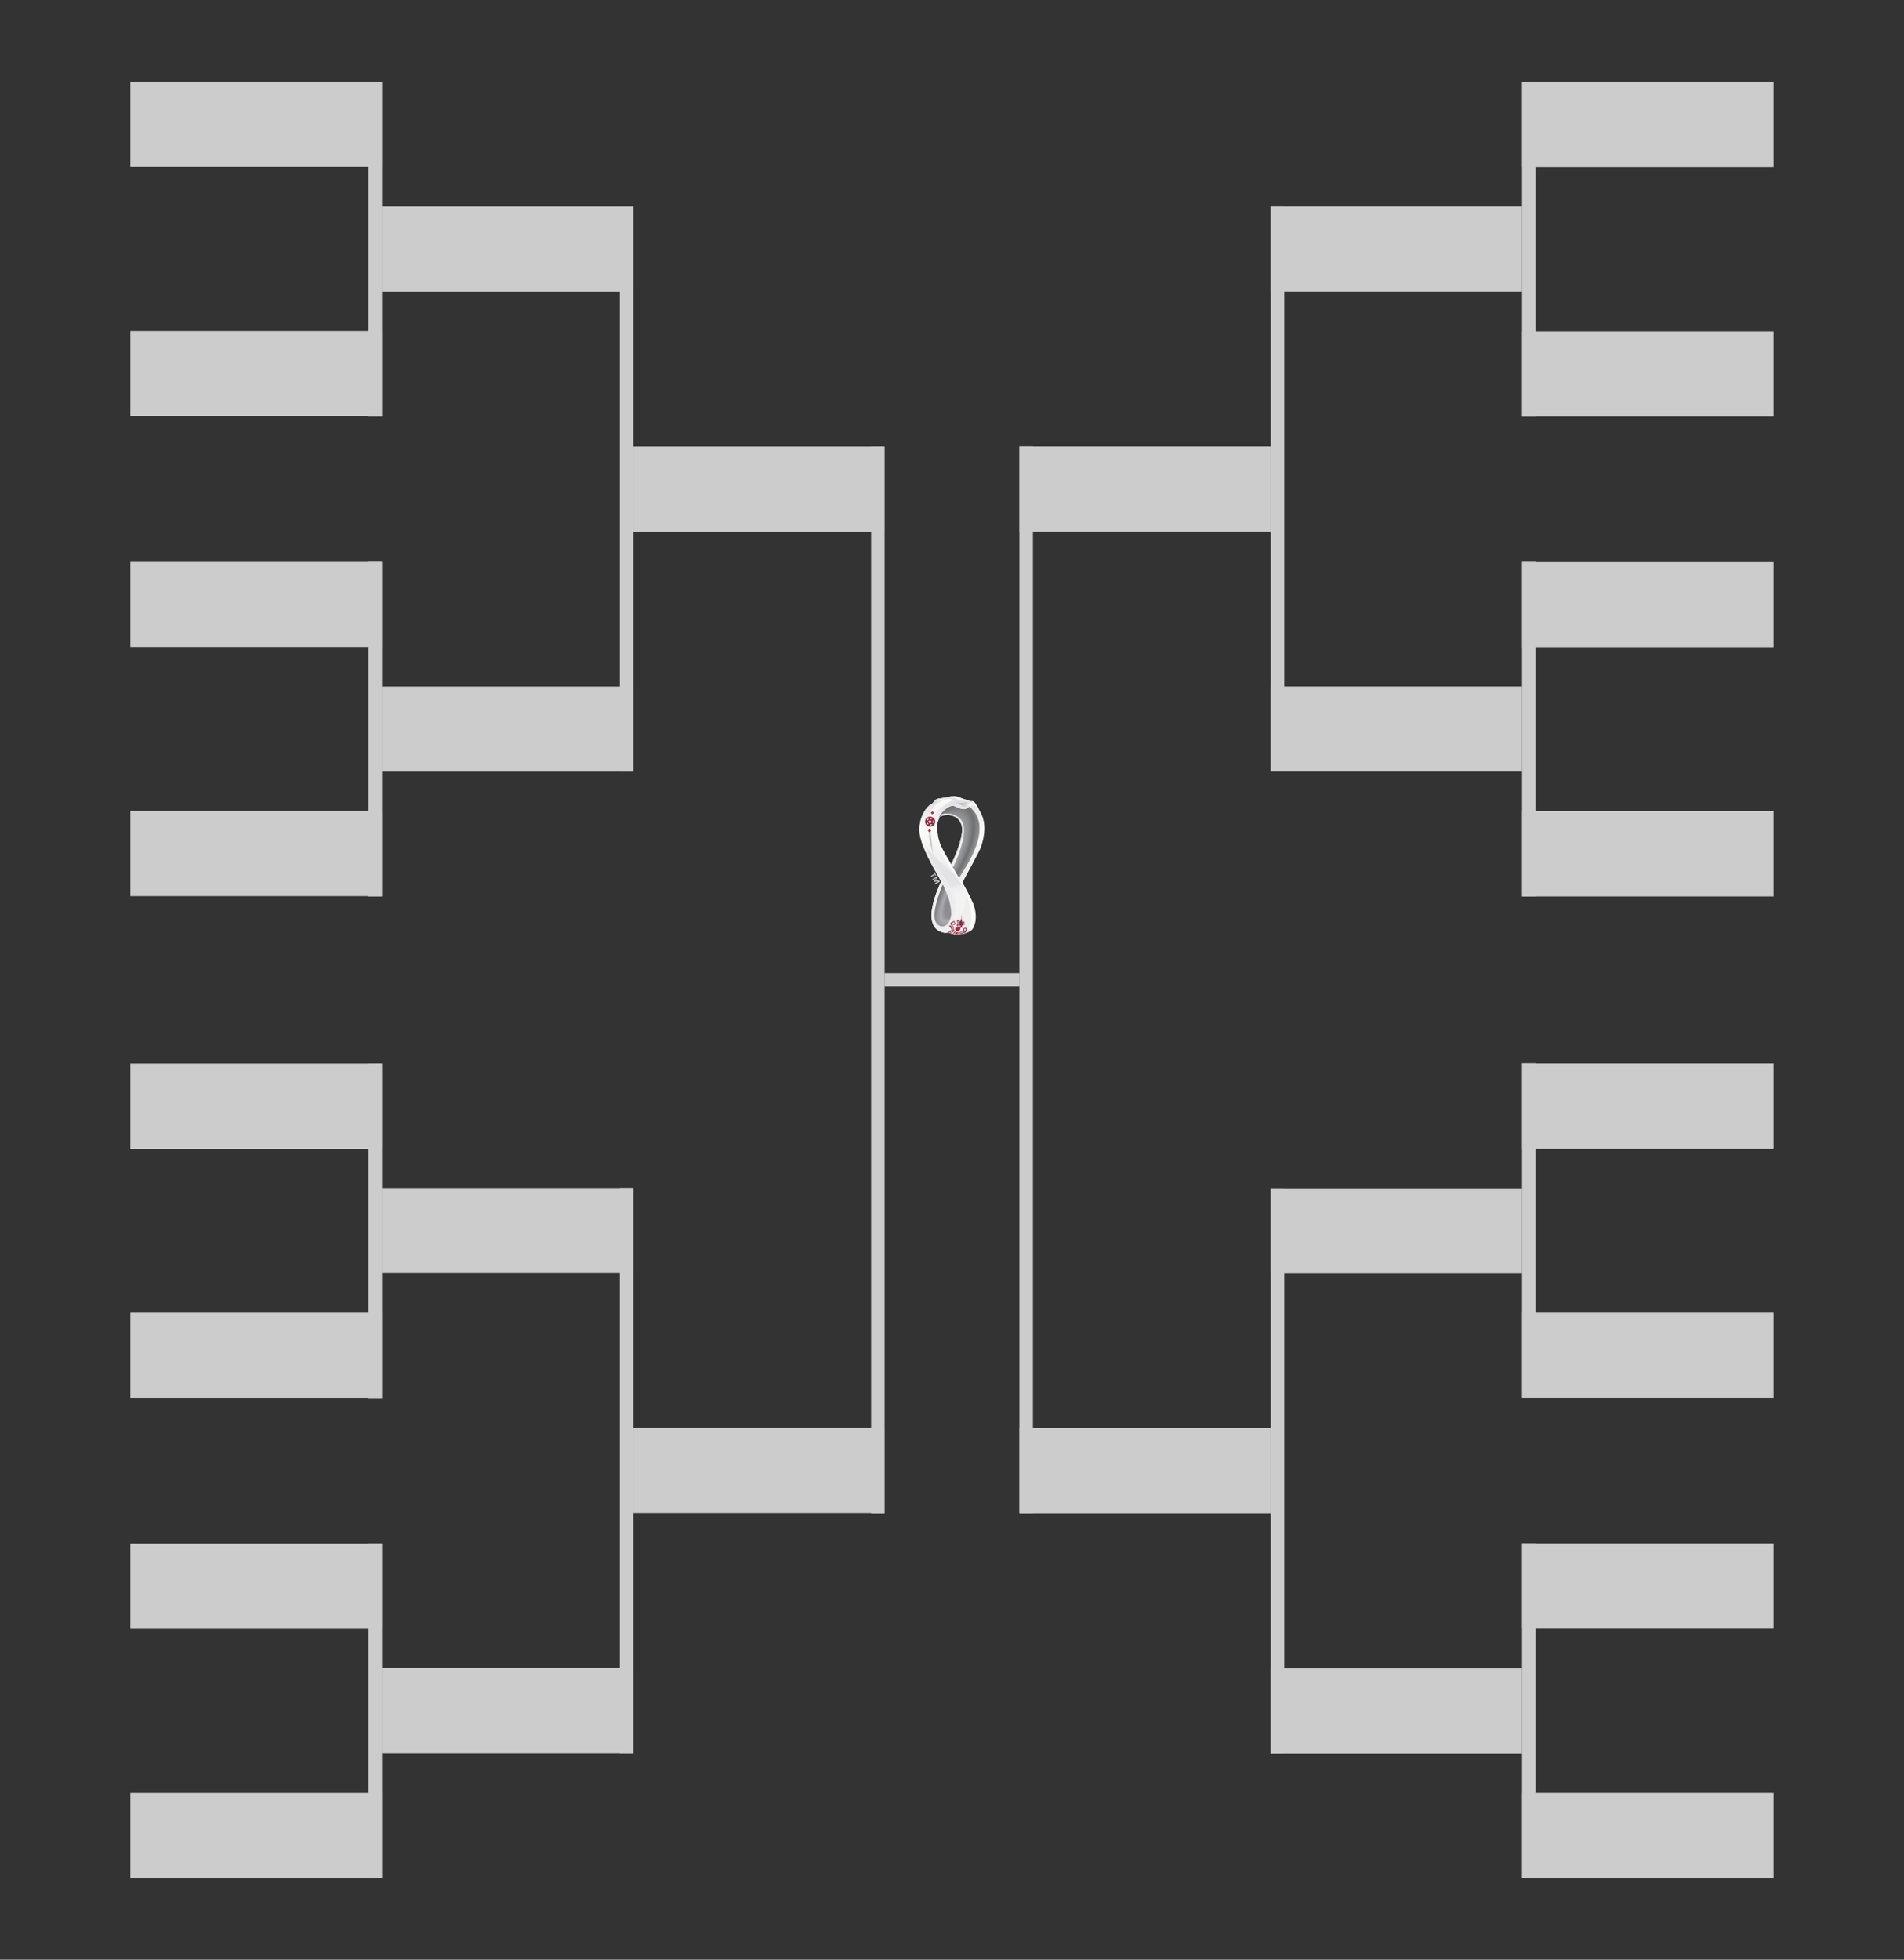 <?xml version="1.0" encoding="utf-8"?>
<!-- Generator: Adobe Illustrator 25.1.0, SVG Export Plug-In . SVG Version: 6.00 Build 0)  -->
<svg version="1.1" id="Capa_1" xmlns="http://www.w3.org/2000/svg" xmlns:xlink="http://www.w3.org/1999/xlink" x="0px" y="0px"
	 viewBox="0 0 606.1 623.7" style="enable-background:new 0 0 606.1 623.7;" xml:space="preserve">
<rect x="0" y="0" width="606.1" height="623.7" fill="#333333" stroke="none"/>
<style type="text/css">
	.st0{fill:#FFFFFF;}
	.st1{fill:#B8B7BC;}
	.st2{fill:#C5C5CA;}
	.st3{fill:#D2D2D6;}
	.st4{fill:#C4C4C8;}
	.st5{clip-path:url(#SVGID_2_);}
	.st6{fill:url(#path148_1_);}
	.st7{clip-path:url(#SVGID_4_);}
	.st8{fill:url(#path216_1_);}
	.st9{clip-path:url(#SVGID_6_);}
	.st10{fill:url(#path578_1_);}
	.st11{clip-path:url(#SVGID_8_);}
	.st12{fill:url(#path964_1_);}
	.st13{clip-path:url(#SVGID_10_);}
	.st14{fill:url(#path1064_1_);}
	.st15{clip-path:url(#SVGID_12_);}
	.st16{fill:url(#path1182_1_);}
	.st17{clip-path:url(#SVGID_14_);}
	.st18{fill:url(#path1244_1_);}
	.st19{fill:#E4E3E5;}
	.st20{opacity:0.43;}
	.st21{fill:url(#path1282_1_);}
	.st22{fill:#FBFBF8;}
	.st23{fill:url(#path618-8_1_);}
	.st24{clip-path:url(#SVGID_16_);}
	.st25{fill:url(#path702_1_);}
	.st26{clip-path:url(#SVGID_18_);}
	.st27{fill:url(#path792_1_);}
	.st28{clip-path:url(#SVGID_20_);}
	.st29{fill:url(#path864_1_);}
	.st30{clip-path:url(#SVGID_22_);}
	.st31{fill:url(#path1120_1_);}
	.st32{fill:url(#path1324_1_);}
	.st33{fill:url(#path1346_1_);}
	.st34{fill:url(#path1368_1_);}
	.st35{fill:#F2F0F0;}
	.st36{fill:url(#path1390_1_);}
	.st37{fill:url(#path1244_2_);}
	.st38{fill:#CCCCCC;}
</style>
<g>
	<g>
		<g>
			<g>
				<g id="g70_6_" transform="translate(69.168,753.046)">
					<path id="path72_6_" class="st0" d="M233.6-478c-1.4-2.4-2.8-4.7-3.6-6.8c-0.3-0.9-0.5-1.7-0.6-2.6c-0.5-2.4-0.3-3.8,0.6-5.6
						c0,0,0-0.1,0.1-0.1c0.4-0.2,1-0.5,1.7-0.5c1.5-0.2,4.1,0.2,5.1,3C237.8-487.8,235.6-482.1,233.6-478 M243-494.4
						c-0.1-0.2-0.5-0.9-0.6-1.1c0,0,0-0.1,0-0.1c-1.6-2.9-1.7-2.4-2.6-2.5c0,0-0.1,0-0.1,0c-1.1-0.3-3.1-1-4-1.4
						c-1-0.4-3.6,0.4-5.2,0.6c-0.4,0-0.8,0.1-1,0.2c-0.8,0.3-1,0.8-1.3,1.2c-0.2,0.2-0.3,0.3-0.5,0.4h0c-1.3,0.5-4.4,4.3-3.7,9.5
						c0,0.5,0.2,1,0.3,1.5c1.3,5,5.5,11.7,6.5,13.6c-0.8,1.8-2.4,5.4-2.9,8.8c0,0.1-0.2,0.9-0.2,1.6c-0.1,1.7,0.3,3.3,1.3,4.5
						l0.2,0.2c0.5,0.5,1.1,0.8,1.7,1c0.9,0.4,1.5,0.2,2.2,0.1c0.3,0.2,0.6,0.3,0.9,0.4c1.8,0.6,3.9,0.1,4.8-0.4
						c1.3-0.4,1.9-1.2,2.2-2.3c0.4-1.1,0.9-3.3-0.3-6.7c-0.6-1.4-1.7-3.7-3.5-6.9l0,0c1.4-2.7,5.2-9.4,5.9-11.3
						c0-0.1,0.1-0.2,0.1-0.3C244.2-486.9,244.9-490.8,243-494.4"/>
				</g>
				<g id="g78_6_" transform="translate(75.597,760.915)">
					<path id="path80_6_" class="st1" d="M230.9-490.5c0.5-2.4,1.7-4.5,0.2-7.9c-1.3-2.8-3.5-3.8-5.8-3.2l0,0c1.5-0.2,4.1,0.2,5.1,3
						c1,2.9-1.2,8.6-3.2,12.7c0,0.1-0.1,0.2-0.1,0.3c1,1.7,1.7,3.1,2.7,4.8c0,0,1.3-2,1.8-3C230.5-486.3,230.6-488.9,230.9-490.5"/>
				</g>
				<g id="g82_6_" transform="translate(85.958,774.617)">
					<path id="path84_6_" class="st2" d="M226.6-512.1c0-0.1,0-0.2,0-0.2v0c0,0,0-0.1,0-0.1c0-0.4,0-0.7-0.1-0.9
						c0-0.3-0.1-0.4-0.1-0.6c-0.2-0.6-0.6-1.2-1.1-1.8c-1-1.2-2.2-2.4-2.2-2.4c-0.1,0-0.2,0.1-0.2,0.1c-1,0.6-1,1.5-4.7-0.3
						c-0.6-0.3-1.4-0.1-1.9-0.1C219.9-515.7,223.9-515.8,226.6-512.1"/>
				</g>
				<g id="g86_6_" transform="translate(81.079,756.84)">
					<path id="path88_6_" class="st3" d="M228.6-484c0.1-0.2,0.3-0.4,0.4-0.6c0.1-0.2,0.3-0.4,0.4-0.7c0.1-0.1,0.1-0.2,0.2-0.3
						c1.5-3,1.9-6.5,1.9-8.7c-1.9-5.4-7.3-3-9.1-6.4c0,0-1.3,0.1-1.4,0.1c0.1,0.1,0.2,0.2,0.3,0.3c0.7,0.8,2.3,2.4,4.1,2.8
						c1.7,0.4,3.2,0.7,4.7,2.9c1.5,2.2-0.1,5.3-1.5,8.3c-0.6,1.2-0.6,2.4-0.7,3.6c0.2-0.3,0.3-0.7,0.5-1
						C228.5-483.8,228.5-483.9,228.6-484"/>
				</g>
				<g id="g90_6_" transform="translate(83.488,775.19)">
					<path id="path92_6_" class="st4" d="M227.6-513c-1.5-2.2-2.9-2.4-4.7-2.9c-1.7-0.4-3.4-2-4.1-2.8c-0.1-0.1-0.2-0.2-0.3-0.3
						c-1.2,0.1-2.2,1.1-2.8,2.5c-0.2,0.5-0.4,1-0.6,1.5c0.5-0.4,1.3-0.8,2.2-0.9c2.3-0.5,4.5,0.5,5.8,3.2c1.5,3.4,0.3,5.4-0.2,7.9
						c-0.3,1.5-0.5,4.2,0.6,6.7c0.4-0.7,0.8-1.6,1.8-3c0.1-1.2,0.1-2.4,0.7-3.6C227.5-507.7,229.1-510.8,227.6-513"/>
				</g>
				<g>
					<g>
						<g>
							<g>
								<defs>
									<path id="SVGID_1_" d="M302.2,256.2C302.1,256.2,302.1,256.2,302.2,256.2L302.2,256.2c-1.3,0.1-2.3,1.1-2.9,2.5l0,0
										c-0.2,0.5-0.4,1-0.6,1.6l0,0c0.1-0.1,0.3-0.2,0.5-0.4l0,0c0.4-0.2,1-0.5,1.7-0.5l0,0c1.5-0.2,4.1,0.2,5.1,3l0,0
										c1,2.9-1.2,8.6-3.2,12.7l0,0c1,1.7,1.5,2.7,2.6,4.5l0,0c0,0,4.7-7.2,4.8-7.3l0,0c1.5-3,2.3-6.7,2.1-9.6l0,0
										c-0.4-4.7-3.3-6.1-3.4-6.2l0,0c-0.1,0-0.2,0.1-0.2,0.1l0,0c-1,0.6-1.1,1.6-4.7-0.1l0,0c-0.4-0.2-0.9-0.2-1.3-0.2l0,0
										C302.5,256.2,302.3,256.2,302.2,256.2"/>
								</defs>
								<clipPath id="SVGID_2_">
									<use xlink:href="#SVGID_1_"  style="overflow:visible;"/>
								</clipPath>
								<g id="g96_6_" class="st5">
									<g id="g102_6_">
										<g id="g138_6_">
											<g id="g140_6_">
												
													<linearGradient id="path148_1_" gradientUnits="userSpaceOnUse" x1="-2115.005" y1="-757.623" x2="-2114.795" y2="-757.623" gradientTransform="matrix(10.76 -26.18 26.18 10.76 42891.836 -46939.973)">
													<stop  offset="0" style="stop-color:#96979A"/>
													<stop  offset="1" style="stop-color:#AEAFB3"/>
												</linearGradient>
												<path id="path148_6_" class="st6" d="M302.2,256.2C302.1,256.2,302.1,256.2,302.2,256.2L302.2,256.2
													c-1.3,0.1-2.3,1.1-2.9,2.5l0,0c-0.2,0.5-0.4,1-0.6,1.6l0,0c0.1-0.1,0.3-0.2,0.5-0.4l0,0c0.4-0.2,1-0.5,1.7-0.5l0,0
													c1.5-0.2,4.1,0.2,5.1,3l0,0c1,2.9-1.2,8.6-3.2,12.7l0,0c1,1.7,1.5,2.7,2.6,4.5l0,0c0,0,4.7-7.2,4.8-7.3l0,0
													c1.5-3,2.3-6.7,2.1-9.6l0,0c-0.4-4.7-3.3-6.1-3.4-6.2l0,0c-0.1,0-0.2,0.1-0.2,0.1l0,0c-1,0.6-1.1,1.6-4.7-0.1l0,0
													c-0.4-0.2-0.9-0.2-1.3-0.2l0,0C302.5,256.2,302.3,256.2,302.2,256.2"/>
											</g>
										</g>
									</g>
								</g>
							</g>
						</g>
					</g>
				</g>
				<g>
					<g>
						<g>
							<g>
								<defs>
									<path id="SVGID_3_" d="M302.2,256.2C302.1,256.2,302.1,256.2,302.2,256.2L302.2,256.2c-1.3,0.1-2.3,1.1-2.9,2.5l0,0
										c-0.2,0.5-0.4,1-0.6,1.6l0,0c0.1-0.1,0.3-0.2,0.5-0.4l0,0c0.4-0.2,1-0.5,1.7-0.5l0,0c1.5-0.2,4.1,0.2,5.1,3l0,0
										c1,2.9-1.2,8.6-3.2,12.7l0,0c1,1.7,1.8,3.4,2.7,5.1l0,0c0,0,5-8.7,5.1-8.8l0,0c1.5-3,2.1-6.5,1.9-8.7l0,0
										c-0.2-2.2-0.7-3-1.2-3.8l0,0c-0.2-0.3-2.3-2.3-2.4-2.3l0,0c-0.1,0-0.2,0.1-0.2,0.1l0,0c-1,0.6-1.1,1.6-4.7-0.1l0,0
										c-0.4-0.2-0.9-0.2-1.3-0.2l0,0C302.5,256.2,302.3,256.2,302.2,256.2"/>
								</defs>
								<clipPath id="SVGID_4_">
									<use xlink:href="#SVGID_3_"  style="overflow:visible;"/>
								</clipPath>
								<g id="g164_6_" class="st7">
									<g id="g170_6_">
										<g id="g206_6_">
											<g id="g208_6_">
												
													<radialGradient id="path216_1_" cx="-2084.133" cy="-870.259" r="0.456" gradientTransform="matrix(35.288 21.203 -46.89 78.041 33036.105 112378.352)" gradientUnits="userSpaceOnUse">
													<stop  offset="0.29" style="stop-color:#ABABB0"/>
													<stop  offset="0.386" style="stop-color:#8C8D90"/>
													<stop  offset="0.447" style="stop-color:#6E7071"/>
													<stop  offset="0.514" style="stop-color:#8C8D90"/>
													<stop  offset="0.592" style="stop-color:#ABABB0"/>
												</radialGradient>
												<path id="path216_6_" class="st8" d="M302.2,256.2C302.1,256.2,302.1,256.2,302.2,256.2L302.2,256.2
													c-1.3,0.1-2.3,1.1-2.9,2.5l0,0c-0.2,0.5-0.4,1-0.6,1.6l0,0c0.1-0.1,0.3-0.2,0.5-0.4l0,0c0.4-0.2,1-0.5,1.7-0.5l0,0
													c1.5-0.2,4.1,0.2,5.1,3l0,0c1,2.9-1.2,8.6-3.2,12.7l0,0c1,1.7,1.8,3.4,2.7,5.1l0,0c0,0,5-8.7,5.1-8.8l0,0
													c1.5-3,2.1-6.5,1.9-8.7l0,0c-0.2-2.2-0.7-3-1.2-3.8l0,0c-0.2-0.3-2.3-2.3-2.4-2.3l0,0c-0.1,0-0.2,0.1-0.2,0.1l0,0
													c-1,0.6-1.1,1.6-4.7-0.1l0,0c-0.4-0.2-0.9-0.2-1.3-0.2l0,0C302.5,256.2,302.3,256.2,302.2,256.2"/>
											</g>
										</g>
									</g>
								</g>
							</g>
						</g>
					</g>
				</g>
				<g>
					<g>
						<g>
							<g>
								<defs>
									<path id="SVGID_5_" d="M300.9,258.9c-0.2,0-0.9,0.2-1.3,0.3l0,0l-0.2,0.4l-0.1,0.3c0.4-0.2,1-0.5,1.7-0.5l0,0
										c1.5-0.2,4.1,0.2,5.1,3l0,0c1,2.9-1.2,8.6-3.2,12.7l0,0c0,0.1-0.1,0.2-0.1,0.3l0,0c0.3,0.3,0.6,0.5,0.6,0.5l0,0
										c0.1-0.1,0.1-0.2,0.2-0.3l0,0c2-4.2,4-10.3,3-13.3l0,0c-0.4-1.2-1.1-2.1-2.2-2.6l0,0c-0.1,0-0.4-0.2-0.6-0.3l0,0
										c-0.1,0-0.1,0-0.2-0.1l0,0c-0.1,0-0.5-0.2-0.6-0.2l0,0c-0.2-0.1-0.5-0.1-0.8-0.1l0,0c-0.2,0-0.4,0-0.6,0l0,0
										C301.3,258.9,301.1,258.9,300.9,258.9"/>
								</defs>
								<clipPath id="SVGID_6_">
									<use xlink:href="#SVGID_5_"  style="overflow:visible;"/>
								</clipPath>
								<g id="g528_6_" class="st9">
									<g id="g534_6_">
										<g id="g568_6_">
											<g id="g570_6_">
												
													<linearGradient id="path578_1_" gradientUnits="userSpaceOnUse" x1="-2101.209" y1="-879.564" x2="-2100.999" y2="-879.564" gradientTransform="matrix(0 41.805 -41.805 0 -36467.438 88100.016)">
													<stop  offset="0" style="stop-color:#F2F0F0"/>
													<stop  offset="1" style="stop-color:#F2F0F0"/>
												</linearGradient>
												<path id="path578_6_" class="st10" d="M300.9,258.9c-0.2,0-0.9,0.2-1.3,0.3l0,0l-0.2,0.4l-0.1,0.3
													c0.4-0.2,1-0.5,1.7-0.5l0,0c1.5-0.2,4.1,0.2,5.1,3l0,0c1,2.9-1.2,8.6-3.2,12.7l0,0c0,0.1-0.1,0.2-0.1,0.3l0,0
													c0.3,0.3,0.6,0.5,0.6,0.5l0,0c0.1-0.1,0.1-0.2,0.2-0.3l0,0c2-4.2,4-10.3,3-13.3l0,0c-0.4-1.2-1.1-2.1-2.2-2.6l0,0
													c-0.1,0-0.4-0.2-0.6-0.3l0,0c-0.1,0-0.1,0-0.2-0.1l0,0c-0.1,0-0.5-0.2-0.6-0.2l0,0c-0.2-0.1-0.5-0.1-0.8-0.1l0,0
													c-0.2,0-0.4,0-0.6,0l0,0C301.3,258.9,301.1,258.9,300.9,258.9"/>
											</g>
										</g>
									</g>
								</g>
							</g>
						</g>
					</g>
				</g>
				<g>
					<g>
						<g>
							<g>
								<defs>
									<path id="SVGID_7_" d="M295.3,257.5c-1.9,2.6-2.4,6.9-1.6,9.2l0,0c1,2.9,1.4,4.3,3.9,8.2l0,0c0.2,0.4-1.3-5.6-1.6-7l0,0
										c-0.3-1.3-1.2-6.7,0.7-10.9l0,0c0.2-0.4,0.4-0.8,0.6-1.2l0,0C296.5,256.1,295.9,256.8,295.3,257.5"/>
								</defs>
								<clipPath id="SVGID_8_">
									<use xlink:href="#SVGID_7_"  style="overflow:visible;"/>
								</clipPath>
								<g id="g912_6_" class="st11">
									<g id="g918_6_">
										<g id="g954_6_">
											<g id="g956_6_">
												
													<linearGradient id="path964_1_" gradientUnits="userSpaceOnUse" x1="-2105.832" y1="-874.596" x2="-2105.622" y2="-874.596" gradientTransform="matrix(-2.779 48.166 -48.166 -2.779 -47681.137 99254.633)">
													<stop  offset="0" style="stop-color:#FBFBF8"/>
													<stop  offset="1" style="stop-color:#FBFBF8"/>
												</linearGradient>
												<path id="path964_6_" class="st12" d="M295.3,257.5c-1.9,2.6-2.4,6.9-1.6,9.2l0,0c1,2.9,1.4,4.3,3.9,8.2l0,0
													c0.2,0.4-1.3-5.6-1.6-7l0,0c-0.3-1.3-1.2-6.7,0.7-10.9l0,0c0.2-0.4,0.4-0.8,0.6-1.2l0,0
													C296.5,256.1,295.9,256.8,295.3,257.5"/>
											</g>
										</g>
									</g>
								</g>
							</g>
						</g>
					</g>
				</g>
				<g>
					<g>
						<g>
							<g>
								<defs>
									<path id="SVGID_9_" d="M299.3,271.9c0-0.2-0.1-0.3-0.1-0.3l0,0C299.2,271.6,299.2,271.7,299.3,271.9 M299.2,279.3
										c0.1,0.2,0.2,0.3,0.3,0.4l0,0c0,0.1,0.1,0.1,0.1,0.2l0,0c3.3,5.7,8.4,9.9,5.5,14.4l0,0c-0.3,0.4-0.5,0.8-1,1.2l0,0
										c0.5-0.4,0.9-0.4,1.3-0.3l0,0c0.4,0.1,0.7,0.1,1.1-0.4l0,0c0.1-0.1,0.2-0.4,0.4-0.7l0,0c0.1-0.2,0.1-0.3,0.2-0.6l0,0
										c0,0,1.6,2.1,3.1,0.6l0,0c0.5-1.7,0.7-4.3-1.6-7.1l0,0c-2.6-3.2-4.2-3.5-6.3-7.1l0,0c-1.7-2.8-2.7-7-2.9-8.1l0,0
										C299.5,273.1,300.4,277.7,299.2,279.3"/>
								</defs>
								<clipPath id="SVGID_10_">
									<use xlink:href="#SVGID_9_"  style="overflow:visible;"/>
								</clipPath>
								<g id="g1012_6_" class="st13">
									<g id="g1018_6_">
										<g id="g1054_6_">
											<g id="g1056_6_">
												
													<linearGradient id="path1064_1_" gradientUnits="userSpaceOnUse" x1="-2049.048" y1="-808.682" x2="-2048.838" y2="-808.682" gradientTransform="matrix(28.419 0 0 28.419 58530.234 23265.19)">
													<stop  offset="0" style="stop-color:#DFDEE0"/>
													<stop  offset="1" style="stop-color:#F7F6F5"/>
												</linearGradient>
												<path id="path1064_6_" class="st14" d="M299.3,271.9c0-0.2-0.1-0.3-0.1-0.3l0,0C299.2,271.6,299.2,271.7,299.3,271.9
													 M299.2,279.3c0.1,0.2,0.2,0.3,0.3,0.4l0,0c0,0.1,0.1,0.1,0.1,0.2l0,0c3.3,5.7,8.4,9.9,5.5,14.4l0,0
													c-0.3,0.4-0.5,0.8-1,1.2l0,0c0.5-0.4,0.9-0.4,1.3-0.3l0,0c0.4,0.1,0.7,0.1,1.1-0.4l0,0c0.1-0.1,0.2-0.4,0.4-0.7l0,0
													c0.1-0.2,0.1-0.3,0.2-0.6l0,0c0,0,1.6,2.1,3.1,0.6l0,0c0.5-1.7,0.7-4.3-1.6-7.1l0,0c-2.6-3.2-4.2-3.5-6.3-7.1l0,0
													c-1.7-2.8-2.7-7-2.9-8.1l0,0C299.5,273.1,300.4,277.7,299.2,279.3"/>
											</g>
										</g>
									</g>
								</g>
							</g>
						</g>
					</g>
				</g>
				<g>
					<g>
						<g>
							<g>
								<defs>
									<path id="SVGID_11_" d="M303.8,253.4c-1.2,0-3.1,0.5-4.5,0.7l0,0c-0.4,0-0.8,0.1-1,0.2l0,0c-0.8,0.3-1,0.8-1.3,1.2l0,0
										c-0.2,0.2-0.3,0.3-0.5,0.4l0,0h0l0,0c-1.3,0.5-4.4,4.3-3.7,9.5l0,0c0,0.5,0.2,1,0.3,1.5l0,0c1.3,5,5.5,11.7,6.5,13.6l0,0
										c-0.8,1.8-2.4,5.4-2.9,8.8l0,0c0,0.1-0.2,0.9-0.2,1.6l0,0c-0.1,1.7,0.3,3.3,1.3,4.5l0,0c0,0,0.2,0.2,0.2,0.2l0,0
										c0.5,0.5,1.1,0.8,1.7,1l0,0l0,0c0.9,0.4,1.5,0.2,2.2,0.1l0,0c0.3,0.2,0.6,0.3,0.9,0.4l0,0c1.8,0.6,3.9,0.1,4.8-0.4l0,0
										c1.3-0.4,1.9-1.2,2.2-2.3l0,0c0.4-1.1,0.9-3.3-0.3-6.6l0,0c-0.6-1.4-1.7-3.7-3.5-6.9l0,0l0,0c1.4-2.7,5.2-9.4,5.9-11.3l0,0
										c0-0.1,0.1-0.2,0.1-0.3l0,0c1.1-3,1.9-6.9-0.1-10.5l0,0c-0.1-0.2-0.5-0.9-0.6-1.1l0,0c0,0,0-0.1,0-0.1l0,0
										c-1.6-2.9-1.7-2.4-2.6-2.5l0,0c0,0-0.1,0-0.1,0l0,0c-1.1-0.3-3.1-1-4-1.3l0,0c-0.2-0.1-0.4-0.1-0.6-0.1l0,0L303.8,253.4
										L303.8,253.4L303.8,253.4z M305,279.1c-0.1-0.1-0.1-0.2-0.2-0.3l0,0c-2.2-3.9-4.6-7.4-5.9-10.6l0,0
										c-0.3-0.9-0.5-1.7-0.6-2.6l0,0c-0.5-2.4-0.3-3.8,0.6-5.6l0,0c0.9-1.8,3.5-4.1,5-3.4l0,0c1.6,0.8,2.5,0.9,3.1,0.9l0,0
										c0.6-0.1,0.8-0.4,1.2-0.7l0,0c0.1-0.1,0.3-0.2,0.3-0.2l0,0c0.9,0.7,1.5,1.5,2,2.2l0,0c4.4,6.7-2.9,16.9-5.2,20.7l0,0
										C305.1,279.3,305,279.1,305,279.1 M299.6,294.5c-0.3,0-0.7-0.2-1-0.4l0,0c-0.4-0.3-0.8-0.8-0.9-1.3l0,0
										c-0.5-1.5-0.4-4.6,2.3-11.5l0,0c0.3,0.6,0.6,1.2,0.7,1.5l0,0c1.6,3.2,2,6.2,2,7.9l0,0c-0.2,2.2-1.2,3.6-2.4,3.8l0,0
										c-0.1,0-0.3,0-0.4,0l0,0C299.7,294.5,299.7,294.5,299.6,294.5"/>
								</defs>
								<clipPath id="SVGID_12_">
									<use xlink:href="#SVGID_11_"  style="overflow:visible;"/>
								</clipPath>
								<g id="g1124_6_" class="st15">
									<g id="g1130_6_">
										<g id="g1170_6_">
											<g id="g1172-6_6_">
												
													<linearGradient id="path1182_1_" gradientUnits="userSpaceOnUse" x1="-2111.469" y1="-852.6" x2="-2111.258" y2="-852.6" gradientTransform="matrix(0 96.745 -96.745 0 -82181.703 204530.969)">
													<stop  offset="0" style="stop-color:#DFDEE0"/>
													<stop  offset="0.512" style="stop-color:#FBFBF8"/>
													<stop  offset="1" style="stop-color:#EFEEEF"/>
												</linearGradient>
												<path id="path1182_6_" class="st16" d="M303.8,253.4c-1.2,0-3.1,0.5-4.5,0.7l0,0c-0.4,0-0.8,0.1-1,0.2l0,0
													c-0.8,0.3-1,0.8-1.3,1.2l0,0c-0.2,0.2-0.3,0.3-0.5,0.4l0,0h0l0,0c-1.3,0.5-4.4,4.3-3.7,9.5l0,0c0,0.5,0.2,1,0.3,1.5l0,0
													c1.3,5,5.5,11.7,6.5,13.6l0,0c-0.8,1.8-2.4,5.4-2.9,8.8l0,0c0,0.1-0.2,0.9-0.2,1.6l0,0c-0.1,1.7,0.3,3.3,1.3,4.5l0,0
													c0,0,0.2,0.2,0.2,0.2l0,0c0.5,0.5,1.1,0.8,1.7,1l0,0l0,0c0.9,0.4,1.5,0.2,2.2,0.1l0,0c0.3,0.2,0.6,0.3,0.9,0.4l0,0
													c1.8,0.6,3.9,0.1,4.8-0.4l0,0c1.3-0.4,1.9-1.2,2.2-2.3l0,0c0.4-1.1,0.9-3.3-0.3-6.6l0,0c-0.6-1.4-1.7-3.7-3.5-6.9l0,0
													l0,0c1.4-2.7,5.2-9.4,5.9-11.3l0,0c0-0.1,0.1-0.2,0.1-0.3l0,0c1.1-3,1.9-6.9-0.1-10.5l0,0c-0.1-0.2-0.5-0.9-0.6-1.1l0,0
													c0,0,0-0.1,0-0.1l0,0c-1.6-2.9-1.7-2.4-2.6-2.5l0,0c0,0-0.1,0-0.1,0l0,0c-1.1-0.3-3.1-1-4-1.3l0,0
													c-0.2-0.1-0.4-0.1-0.6-0.1l0,0L303.8,253.4L303.8,253.4L303.8,253.4z M305,279.1c-0.1-0.1-0.1-0.2-0.2-0.3l0,0
													c-2.2-3.9-4.6-7.4-5.9-10.6l0,0c-0.3-0.9-0.5-1.7-0.6-2.6l0,0c-0.5-2.4-0.3-3.8,0.6-5.6l0,0c0.9-1.8,3.5-4.1,5-3.4l0,0
													c1.6,0.8,2.5,0.9,3.1,0.9l0,0c0.6-0.1,0.8-0.4,1.2-0.7l0,0c0.1-0.1,0.3-0.2,0.3-0.2l0,0c0.9,0.7,1.5,1.5,2,2.2l0,0
													c4.4,6.7-2.9,16.9-5.2,20.7l0,0C305.1,279.3,305,279.1,305,279.1 M299.6,294.5c-0.3,0-0.7-0.2-1-0.4l0,0
													c-0.4-0.3-0.8-0.8-0.9-1.3l0,0c-0.5-1.5-0.4-4.6,2.3-11.5l0,0c0.3,0.6,0.6,1.2,0.7,1.5l0,0c1.6,3.2,2,6.2,2,7.9l0,0
													c-0.2,2.2-1.2,3.6-2.4,3.8l0,0c-0.1,0-0.3,0-0.4,0l0,0C299.7,294.5,299.7,294.5,299.6,294.5"/>
											</g>
										</g>
									</g>
								</g>
							</g>
						</g>
					</g>
				</g>
				<g>
					<g>
						<g>
							<g>
								<defs>
									<path id="SVGID_13_" d="M303.8,253.4c-1.2,0-3.2,0.5-4.5,0.7l0,0c-0.4,0-0.8,0.1-1,0.2l0,0c-0.8,0.3-1,0.8-1.3,1.2l0,0
										c-0.2,0.2-0.3,0.3-0.5,0.4l0,0h0l0,0c-1.3,0.5-4.4,4.3-3.7,9.5l0,0c0,0.5,0.2,1,0.3,1.5l0,0c1.3,5,5.5,11.7,6.5,13.6l0,0
										c-0.8,1.8-2.4,5.4-2.9,8.8l0,0c0,0.1-0.2,0.9-0.2,1.6l0,0c-0.1,1.7,0.3,3.3,1.3,4.5l0,0c0,0,0.2,0.2,0.2,0.2l0,0
										c0.5,0.5,1.1,0.8,1.7,1l0,0l0,0c0.9,0.4,1.5,0.2,2.2,0.1l0,0c0.3,0.2,0.6,0.3,0.9,0.4l0,0c0.6,0.2,1.3,0.3,1.9,0.3l0,0
										c1.2,0,2.3-0.4,2.9-0.7l0,0c1.3-0.4,1.9-1.2,2.2-2.3l0,0c0.4-1.1,0.9-3.3-0.3-6.6l0,0c-0.6-1.4-1.7-3.7-3.5-6.9l0,0l0,0
										c1.4-2.7,5.2-9.4,5.9-11.3l0,0c0-0.1,0.1-0.2,0.1-0.3l0,0c1.1-3,1.9-6.9-0.1-10.5l0,0c-0.1-0.2-0.5-0.9-0.6-1.1l0,0
										c0,0,0-0.1,0-0.1l0,0c-1.6-2.9-1.7-2.4-2.6-2.5l0,0c0,0-0.1,0-0.1,0l0,0c-1.1-0.3-3.1-1-4-1.3l0,0
										C304.3,253.4,304.1,253.4,303.8,253.4L303.8,253.4L303.8,253.4z M305,279.1c-0.1-0.1-0.1-0.2-0.2-0.3l0,0
										c-2.2-3.9-4.6-7.4-5.9-10.6l0,0c-0.3-0.9-0.5-1.7-0.6-2.6l0,0c-0.5-2.4-0.3-3.8,0.6-5.6l0,0c0.9-1.8,3.5-4.1,5-3.4l0,0
										c1.6,0.8,2.5,0.9,3.1,0.9l0,0c0.6-0.1,0.8-0.4,1.2-0.7l0,0c0.1-0.1,0.3-0.2,0.3-0.2l0,0c0.9,0.7,1.5,1.5,2,2.2l0,0
										c4.4,6.7-2.9,16.9-5.2,20.7l0,0C305.1,279.3,305,279.1,305,279.1 M299.6,294.5c-0.3,0-0.7-0.2-1-0.4l0,0
										c-0.4-0.3-0.8-0.8-0.9-1.3l0,0c-0.5-1.5-0.4-4.6,2.3-11.5l0,0c0.3,0.6,0.6,1.2,0.7,1.5l0,0c1.6,3.2,2,6.2,2,7.9l0,0
										c-0.2,2.2-1.2,3.6-2.4,3.8l0,0c-0.1,0-0.3,0-0.4,0l0,0C299.7,294.5,299.7,294.5,299.6,294.5"/>
								</defs>
								<clipPath id="SVGID_14_">
									<use xlink:href="#SVGID_13_"  style="overflow:visible;"/>
								</clipPath>
								<g id="g1186_12_" class="st17">
									<g id="g1192_12_">
										<g id="g1232-4_12_">
											<g id="g1234-8_12_">
												
													<linearGradient id="path1244_1_" gradientUnits="userSpaceOnUse" x1="-2111.381" y1="-852.599" x2="-2111.171" y2="-852.599" gradientTransform="matrix(0 96.745 -96.745 0 -82181.578 204520.031)">
													<stop  offset="0" style="stop-color:#DFDEE0"/>
													<stop  offset="0.512" style="stop-color:#FBFBF8"/>
													<stop  offset="1" style="stop-color:#EFEEEF"/>
												</linearGradient>
												<path id="path1244_12_" class="st18" d="M303.8,253.4c-1.2,0-3.2,0.5-4.5,0.7l0,0c-0.4,0-0.8,0.1-1,0.2l0,0
													c-0.8,0.3-1,0.8-1.3,1.2l0,0c-0.2,0.2-0.3,0.3-0.5,0.4l0,0h0l0,0c-1.3,0.5-4.4,4.3-3.7,9.5l0,0c0,0.5,0.2,1,0.3,1.5l0,0
													c1.3,5,5.5,11.7,6.5,13.6l0,0c-0.8,1.8-2.4,5.4-2.9,8.8l0,0c0,0.1-0.2,0.9-0.2,1.6l0,0c-0.1,1.7,0.3,3.3,1.3,4.5l0,0
													c0,0,0.2,0.2,0.2,0.2l0,0c0.5,0.5,1.1,0.8,1.7,1l0,0l0,0c0.9,0.4,1.5,0.2,2.2,0.1l0,0c0.3,0.2,0.6,0.3,0.9,0.4l0,0
													c0.6,0.2,1.3,0.3,1.9,0.3l0,0c1.2,0,2.3-0.4,2.9-0.7l0,0c1.3-0.4,1.9-1.2,2.2-2.3l0,0c0.4-1.1,0.9-3.3-0.3-6.6l0,0
													c-0.6-1.4-1.7-3.7-3.5-6.9l0,0l0,0c1.4-2.7,5.2-9.4,5.9-11.3l0,0c0-0.1,0.1-0.2,0.1-0.3l0,0c1.1-3,1.9-6.9-0.1-10.5l0,0
													c-0.1-0.2-0.5-0.9-0.6-1.1l0,0c0,0,0-0.1,0-0.1l0,0c-1.6-2.9-1.7-2.4-2.6-2.5l0,0c0,0-0.1,0-0.1,0l0,0
													c-1.1-0.3-3.1-1-4-1.3l0,0C304.3,253.4,304.1,253.4,303.8,253.4L303.8,253.4L303.8,253.4z M305,279.1
													c-0.1-0.1-0.1-0.2-0.2-0.3l0,0c-2.2-3.9-4.6-7.4-5.9-10.6l0,0c-0.3-0.9-0.5-1.7-0.6-2.6l0,0c-0.5-2.4-0.3-3.8,0.6-5.6
													l0,0c0.9-1.8,3.5-4.1,5-3.4l0,0c1.6,0.8,2.5,0.9,3.1,0.9l0,0c0.6-0.1,0.8-0.4,1.2-0.7l0,0c0.1-0.1,0.3-0.2,0.3-0.2l0,0
													c0.9,0.7,1.5,1.5,2,2.2l0,0c4.4,6.7-2.9,16.9-5.2,20.7l0,0C305.1,279.3,305,279.1,305,279.1 M299.6,294.5
													c-0.3,0-0.7-0.2-1-0.4l0,0c-0.4-0.3-0.8-0.8-0.9-1.3l0,0c-0.5-1.5-0.4-4.6,2.3-11.5l0,0c0.3,0.6,0.6,1.2,0.7,1.5l0,0
													c1.6,3.2,2,6.2,2,7.9l0,0c-0.2,2.2-1.2,3.6-2.4,3.8l0,0c-0.1,0-0.3,0-0.4,0l0,0C299.7,294.5,299.7,294.5,299.6,294.5"/>
											</g>
										</g>
									</g>
								</g>
							</g>
						</g>
					</g>
				</g>
				<g id="g1254_6_" transform="translate(70.606,724.928)">
					<path id="path1256-2_6_" class="st19" d="M233-433.6c0-2-0.3-4-1-5.9c-0.6-1.9-1.5-3.7-2.6-5.4c-0.5-0.9-1.1-1.7-1.6-2.6
						c-0.5-0.9-1-1.8-1.5-2.7c-0.9-1.8-1.8-3.6-2.5-5.6c0.4,0.9,0.8,1.8,1.3,2.7c0.5,0.9,0.9,1.8,1.5,2.7c1,1.8,2,3.5,3.1,5.2
						c1,1.7,1.9,3.6,2.5,5.6c0.3,1,0.5,2,0.6,3C233.1-435.7,233.1-434.6,233-433.6"/>
				</g>
				<g id="g1292-7_6_" class="st20">
					<g id="g1290-2_6_">
						<g id="g1288-2_6_">
							<g id="g1286_6_">
								<g id="g1284_6_">
									
										<linearGradient id="path1282_1_" gradientUnits="userSpaceOnUse" x1="-2138.133" y1="-801.226" x2="-2137.925" y2="-801.226" gradientTransform="matrix(-13.562 -55.773 55.773 -13.562 15994.5 -129823.719)">
										<stop  offset="0" style="stop-color:#F7F6F5"/>
										<stop  offset="0.512" style="stop-color:#FBFBF8"/>
										<stop  offset="0.677" style="stop-color:#FBFBF8"/>
										<stop  offset="0.901" style="stop-color:#ECEBEC"/>
										<stop  offset="1" style="stop-color:#D2D2D6"/>
									</linearGradient>
									<path id="path1282_6_" class="st21" d="M295.7,271.7c0.5,0.9,0.9,1.8,1.5,2.6l0,0c0.2,0.4,0.4,0.7,0.6,1.1l0,0
										c0.6,0.9,1.3,1.9,2,2.9l0,0c3.4,4.3,5.5,8.7,4,13l0,0c-0.3,0.8-0.1,1.1,0.2,1.2l0,0h0c1,0,3.3-2.4,3.4-6.1l0,0v-0.2
										c0-2.5-1.1-5.5-4.5-8.8l0,0c-5.3-4-8.4-8.4-8.4-8.4l0,0C294.8,270,295.3,270.8,295.7,271.7"/>
								</g>
							</g>
						</g>
					</g>
				</g>
				<g id="g1300_6_" transform="translate(81.058,731.191)">
					<path id="path1302_6_" class="st22" d="M228.6-443.5c-0.6-1.4-1.7-3.7-3.5-6.9l0,0l-1.2-1.9c-2.2-3.9-4.6-7.4-5.9-10.6
						c-0.3-0.9-0.5-1.7-0.6-2.6c0,0,0,0,0,0v0c0.1,0.8,0.1,1.6,0.4,2.9c0.5,2.4,1.6,5,3.6,7.5c2.3,2.9,5,6.4,6.2,11.8
						c0.2,0.7,0.4,2.2,0.5,3.7c0.1,1.7-0.2,2.9-0.8,4.2c0,0,0.4,0.5,1.5-1c0.1-0.1,0.2-0.3,0.2-0.4
						C229.3-438,229.9-440.2,228.6-443.5"/>
				</g>
				<g id="g602_6_">
					<g id="g608_6_">
						<g id="g610_6_">
							
								<linearGradient id="path618-8_1_" gradientUnits="userSpaceOnUse" x1="-2041.601" y1="-725.951" x2="-2041.382" y2="-725.951" gradientTransform="matrix(13.673 -8.857 8.857 13.673 34642.234 -7899.278)">
								<stop  offset="0" style="stop-color:#F7F6F5"/>
								<stop  offset="1" style="stop-color:#FBFBF8"/>
							</linearGradient>
							<path id="path618-8_6_" class="st23" d="M300.6,254.5c-0.3,0.1-0.5,0.2-0.7,0.3l0,0c-2.4,1.3-3,2.6-3.1,2.7l0,0
								c-0.3,0.4-0.6,0.8-0.6,1.4l0.4,0c0.4,0.2,1.5-0.7,2.9-1.8l0.8-0.6c0.3-0.2,1.1-0.8,1.1-0.8s1.7-1.2,2.6-0.8l0,0
								c0.1,0,0.1,0.1,0.2,0.1l0,0c-0.1-0.1-0.2-0.1-0.3-0.2l0,0c-0.6-0.3-1.3-0.6-2-0.6l0,0C301.4,254.3,301,254.4,300.6,254.5"/>
						</g>
					</g>
				</g>
				<g>
					<g>
						<g>
							<g>
								<defs>
									<path id="SVGID_15_" d="M302.8,253.9c-0.1,0-3.8,0.2-4.3,0.4l0,0c-0.8,0.3-1,0.8-1.3,1.2l0,0c-0.2,0.2-0.3,0.3-0.5,0.4l0,0
										c0.1,0,0.3-0.1,0.4-0.1l0,0c0.4-0.1,0.8-0.3,1.2-0.5l0,0c0.4-0.2,0.8-0.4,1.4-0.6l0,0c0.3-0.1,1-0.4,1.3-0.5l0,0
										c0.4-0.1,1.2-0.2,1.3-0.3l0,0c0.1,0,0.4,0,0.5-0.1l0,0C302.8,253.9,302.8,253.9,302.8,253.9"/>
								</defs>
								<clipPath id="SVGID_16_">
									<use xlink:href="#SVGID_15_"  style="overflow:visible;"/>
								</clipPath>
								<g id="g650_6_" class="st24">
									<g id="g656_6_">
										<g id="g692-2_6_">
											<g id="g694-3_6_">
												
													<linearGradient id="path702_1_" gradientUnits="userSpaceOnUse" x1="-1990.3" y1="-782.392" x2="-1990.09" y2="-782.392" gradientTransform="matrix(15.556 0 0 15.556 31257.406 12425.637)">
													<stop  offset="0" style="stop-color:#BBBBC0"/>
													<stop  offset="1" style="stop-color:#F7F6F5"/>
												</linearGradient>
												<path id="path702_6_" class="st25" d="M302.8,253.9c-0.1,0-3.8,0.2-4.3,0.4l0,0c-0.8,0.3-1,0.8-1.3,1.2l0,0
													c-0.2,0.2-0.3,0.3-0.5,0.4l0,0c0.1,0,0.3-0.1,0.4-0.1l0,0c0.4-0.1,0.8-0.3,1.2-0.5l0,0c0.4-0.2,0.8-0.4,1.4-0.6l0,0
													c0.3-0.1,1-0.4,1.3-0.5l0,0c0.4-0.1,1.2-0.2,1.3-0.3l0,0c0.1,0,0.4,0,0.5-0.1l0,0C302.8,253.9,302.8,253.9,302.8,253.9"
													/>
											</g>
										</g>
									</g>
								</g>
							</g>
						</g>
					</g>
				</g>
				<g>
					<g>
						<g>
							<g>
								<defs>
									<path id="SVGID_17_" d="M308.7,256.6C308.7,256.6,308.7,256.6,308.7,256.6L308.7,256.6c0.6-0.4,1.8-0.6,2.9,0.9l0,0l0,0
										c-1.5-2.6-3-2.3-4.4-2.1l0,0c-1,0.2-1.9,0.3-3-0.3l0,0C305.6,256,307.3,257.4,308.7,256.6"/>
								</defs>
								<clipPath id="SVGID_18_">
									<use xlink:href="#SVGID_17_"  style="overflow:visible;"/>
								</clipPath>
								<g id="g734_6_" class="st26">
									<g id="g740_6_">
										<g id="g780_6_">
											<g id="g782_6_">
												
													<linearGradient id="path792_1_" gradientUnits="userSpaceOnUse" x1="-2205.041" y1="-821.312" x2="-2204.83" y2="-821.312" gradientTransform="matrix(-21.29 -11.551 11.551 -21.29 -37146.543 -42698.488)">
													<stop  offset="0" style="stop-color:#FBFBF8"/>
													<stop  offset="0.527" style="stop-color:#FBFBF8"/>
													<stop  offset="1" style="stop-color:#BEBFC3"/>
												</linearGradient>
												<path id="path792_6_" class="st27" d="M308.7,256.6C308.7,256.6,308.7,256.6,308.7,256.6L308.7,256.6
													c0.6-0.4,1.8-0.6,2.9,0.9l0,0l0,0c-1.5-2.6-3-2.3-4.4-2.1l0,0c-1,0.2-1.9,0.3-3-0.3l0,0
													C305.6,256,307.3,257.4,308.7,256.6"/>
											</g>
										</g>
									</g>
								</g>
							</g>
						</g>
					</g>
				</g>
				<g>
					<g>
						<g>
							<g>
								<defs>
									<path id="SVGID_19_" d="M303.9,253.4c-1.2,0-3.1,0.5-4.5,0.7l0,0c-0.4,0-0.8,0.1-1,0.2l0,0c1-0.2,1.1,0,3.9-0.3l0,0
										c0,0,0.4,0,0.5,0l0,0c0.7,0,1.3,0,1.8,0.3l0,0c0.7,0.4,1.3,0.5,1.9,0.6l0,0c0.5,0,0.9,0,1.3,0l0,0c0.3,0,0.6,0,0.8,0l0,0
										c-1.1-0.3-3.1-1-4-1.3l0,0c-0.2-0.1-0.4-0.1-0.6-0.1l0,0H303.9L303.9,253.4z"/>
								</defs>
								<clipPath id="SVGID_20_">
									<use xlink:href="#SVGID_19_"  style="overflow:visible;"/>
								</clipPath>
								<g id="g812-9_6_" class="st28">
									<g id="g818-2_6_">
										<g id="g854_6_">
											<g id="g856_6_">
												
													<linearGradient id="path864_1_" gradientUnits="userSpaceOnUse" x1="-2042.278" y1="-802.199" x2="-2042.068" y2="-802.199" gradientTransform="matrix(25.956 0 0 25.956 53308.445 21076.242)">
													<stop  offset="0" style="stop-color:#D2D2D6"/>
													<stop  offset="1" style="stop-color:#F7F6F5"/>
												</linearGradient>
												<path id="path864_6_" class="st29" d="M303.9,253.4c-1.2,0-3.1,0.5-4.5,0.7l0,0c-0.4,0-0.8,0.1-1,0.2l0,0
													c1-0.2,1.1,0,3.9-0.3l0,0c0,0,0.4,0,0.5,0l0,0c0.7,0,1.3,0,1.8,0.3l0,0c0.7,0.4,1.3,0.5,1.9,0.6l0,0c0.5,0,0.9,0,1.3,0
													l0,0c0.3,0,0.6,0,0.8,0l0,0c-1.1-0.3-3.1-1-4-1.3l0,0c-0.2-0.1-0.4-0.1-0.6-0.1l0,0H303.9L303.9,253.4z"/>
											</g>
										</g>
									</g>
								</g>
							</g>
						</g>
					</g>
				</g>
				<g>
					<g>
						<g>
							<g>
								<defs>
									<path id="SVGID_21_" d="M296.1,258.8c-0.5,2.1-0.8,5.1-0.3,8.2l0,0c0.2,1.3,1.2,4.3,1.4,5.7l0,0
										c-0.6-4.5-2.6-13.8,4.3-17.1l-0.2-0.2h-0.3C299.5,255.8,296.5,259,296.1,258.8"/>
								</defs>
								<clipPath id="SVGID_22_">
									<use xlink:href="#SVGID_21_"  style="overflow:visible;"/>
								</clipPath>
								<g id="g1068_6_" class="st30">
									<g id="g1074-5_6_">
										<g id="g1110_6_">
											<g id="g1112_6_">
												
													<linearGradient id="path1120_1_" gradientUnits="userSpaceOnUse" x1="-2165.451" y1="-723.409" x2="-2165.234" y2="-723.409" gradientTransform="matrix(-0.952 -17.995 17.995 -0.952 11254.838 -39388.535)">
													<stop  offset="0" style="stop-color:#C4C4C8"/>
													<stop  offset="1" style="stop-color:#F7F6F5"/>
												</linearGradient>
												<path id="path1120_6_" class="st31" d="M296.1,258.8c-0.5,2.1-0.8,5.1-0.3,8.2l0,0c0.2,1.3,1.2,4.3,1.4,5.7l0,0
													c-0.6-4.5-2.7-13.7,4.2-17h-0.3l-0.3,0.1C299.2,256.2,296.5,259,296.1,258.8"/>
											</g>
										</g>
									</g>
								</g>
							</g>
						</g>
					</g>
				</g>
				<g id="g1306_6_">
					<g id="g1312_6_">
						<g id="g1314_6_">
							
								<linearGradient id="path1324_1_" gradientUnits="userSpaceOnUse" x1="-2138.427" y1="-947.943" x2="-2138.217" y2="-947.943" gradientTransform="matrix(-9.15 15.793 -15.793 -9.15 -34240.16 25356.445)">
								<stop  offset="0" style="stop-color:#842D3D"/>
								<stop  offset="0.535" style="stop-color:#AA2C50"/>
								<stop  offset="1" style="stop-color:#842D3D"/>
							</linearGradient>
							<path id="path1324_6_" class="st32" d="M294.5,261.5c0,0.9,0.7,1.6,1.6,1.6l0,0c0.9,0,1.6-0.7,1.6-1.6l0,0
								c0-0.9-0.7-1.6-1.6-1.6l0,0C295.2,259.9,294.5,260.6,294.5,261.5 M296.3,260.7c-0.2-0.1-0.3-0.2-0.3-0.4l0,0c0,0,0,0,0,0l0,0
								c0.3,0,0.5,0.1,0.7,0.2l0,0c-0.1,0.1-0.2,0.2-0.3,0.2l0,0C296.4,260.8,296.4,260.8,296.3,260.7 M295,261.1
								c0.1-0.3,0.3-0.5,0.5-0.6l0,0c0,0.1,0.1,0.1,0.1,0.2l0,0c0,0.2-0.2,0.4-0.4,0.4l0,0C295.1,261.1,295.1,261.1,295,261.1
								 M295.8,261.9l-0.2-0.4c0,0,0-0.1,0-0.1l0,0l0.3-0.3c0,0,0.1,0,0.1,0l0,0l0.4,0.2c0,0,0.1,0.1,0.1,0.1l0,0l-0.1,0.4
								c0,0,0,0.1-0.1,0.1l0,0l-0.4,0.1h0l0,0C295.9,262,295.9,261.9,295.8,261.9 M296.9,261.6c0-0.2,0.1-0.4,0.3-0.4l0,0
								c0,0.1,0,0.2,0,0.3l0,0c0,0.2,0,0.3-0.1,0.5l0,0C297,261.9,296.9,261.8,296.9,261.6 M295,261.8c0,0,0.1,0,0.1,0l0,0
								c0.2,0,0.4,0.2,0.4,0.4l0,0c0,0.1,0,0.2-0.1,0.2l0,0C295.2,262.3,295,262,295,261.8 M296,262.7c0-0.2,0.2-0.4,0.4-0.4l0,0
								c0.1,0,0.3,0.1,0.3,0.2l0,0c-0.2,0.1-0.4,0.2-0.6,0.2l0,0C296.1,262.7,296,262.7,296,262.7"/>
						</g>
					</g>
				</g>
				<g id="g1328_6_">
					<g id="g1334_6_">
						<g id="g1336_6_">
							
								<linearGradient id="path1346_1_" gradientUnits="userSpaceOnUse" x1="-2138.425" y1="-948.09" x2="-2138.215" y2="-948.09" gradientTransform="matrix(-9.151 15.794 -15.794 -9.151 -34245.699 25356.34)">
								<stop  offset="0" style="stop-color:#842D3D"/>
								<stop  offset="0.535" style="stop-color:#AA2C50"/>
								<stop  offset="1" style="stop-color:#842D3D"/>
							</linearGradient>
							<path id="path1346_6_" class="st33" d="M296.3,258.6l0.4,0.6l0.6-0.4l-0.4-0.6L296.3,258.6z"/>
						</g>
					</g>
				</g>
				<g id="g1350-7_6_">
					<g id="g1356-8_6_">
						<g id="g1358-2_6_">
							
								<linearGradient id="path1368_1_" gradientUnits="userSpaceOnUse" x1="-2138.425" y1="-947.681" x2="-2138.215" y2="-947.681" gradientTransform="matrix(-9.15 15.792 -15.792 -9.15 -34234.113 25358.775)">
								<stop  offset="0" style="stop-color:#842D3D"/>
								<stop  offset="0.535" style="stop-color:#AA2C50"/>
								<stop  offset="1" style="stop-color:#842D3D"/>
							</linearGradient>
							<path id="path1368_6_" class="st34" d="M295.4,264.4l0.5,0.5l0.5-0.5l-0.5-0.5L295.4,264.4z"/>
						</g>
					</g>
				</g>
			</g>
			<g id="g1296-0_6_" transform="translate(64.639,742.265)">
				<path id="path1298_6_" class="st35" d="M235.5-461c-0.1-0.3-0.2-0.5-0.4-0.8c-0.8,1.8-2.4,5.4-2.9,8.8c0,0.1-0.2,0.9-0.2,1.6
					c0,0.1,0,0.2,0,0.3c0.5,2,1.2,2.3,1.5,2.4c-0.2-0.2-0.3-0.5-0.4-0.8C232.7-451,232.8-454.1,235.5-461"/>
			</g>
			<g id="g1372_6_">
				<g id="g1378_6_">
					<g id="g1380_6_">
						
							<linearGradient id="path1390_1_" gradientUnits="userSpaceOnUse" x1="-2116.545" y1="-808.905" x2="-2116.335" y2="-808.905" gradientTransform="matrix(34.528 -82.003 82.003 34.528 139710.359 -145323.641)">
							<stop  offset="0" style="stop-color:#842D3D"/>
							<stop  offset="0.535" style="stop-color:#AA2C50"/>
							<stop  offset="1" style="stop-color:#842D3D"/>
						</linearGradient>
						<path id="path1390_6_" class="st36" d="M306.2,291.6c-0.1,0.1-0.1,0.2-0.1,0.4l0,0c0,0.2,0,0.3,0,0.5l0,0
							c-0.1-0.1-0.2-0.1-0.2,0l0,0c0,0.1,0,0.1,0,0.2l0,0c0,0,0,0.1,0,0.2l0,0c-0.1,0.1-0.2,0.2-0.3,0.4l0,0c0,0,0,0.1,0,0.1l0,0
							c0-0.1-0.1-0.3-0.2-0.4l0,0c0-0.1-0.1-0.2-0.2-0.3l0,0c0,0,0,0-0.1,0l0,0c0,0,0,0.1,0,0.1l0,0c0,0,0,0,0,0.1l0,0
							c0,0-0.1-0.1-0.1-0.1l0,0c0,0-0.1,0-0.1,0l0,0c-0.1,0-0.1,0-0.1,0.1l0,0c0,0,0,0.1,0,0.1l0,0c-0.2-0.1-0.2,0.1-0.2,0.1l0,0
							c0,0,0.1,0,0.1,0.1l0,0c0,0,0,0.1,0,0.2l0,0c0,0.1,0,0.3,0.1,0.4l0,0c0.1,0.1,0.2,0,0.3,0l0,0c0.1-0.1,0.1-0.4,0.1-0.5l0,0
							c0,0-0.1,0-0.1,0l0,0c0,0,0,0.1,0,0.1l0,0c0,0,0,0.1-0.1,0.2l0,0c0,0-0.1,0-0.1,0l0,0c-0.1-0.1-0.1-0.2,0-0.3l0,0
							c0,0,0.1-0.1,0.1-0.1l0,0c0.1-0.1,0.2-0.1,0.3,0l0,0c0.1,0,0.1,0.1,0.1,0.3l0,0c0,0.2-0.1,0.6-0.1,0.8l0,0
							c0,0.2,0.2,0.3,0.3,0.3l0,0c0.1,0,0.3,0,0.3,0l0,0c0.2,0.1,0.4,0.1,0.5-0.1l0,0c0.1-0.2,0.2-0.6,0.3-0.7l0,0
							c0.1-0.1,0.2-0.2,0.2-0.2l0,0c0.1,0,0.2,0,0.2,0.2l0,0c0,0,0,0.1,0,0.1l0,0c0,0.1-0.1,0.2-0.2,0.3l0,0c0,0-0.1,0-0.1-0.1l0,0
							c0,0,0-0.1,0-0.2l0,0c0,0,0.1,0,0.1-0.1l0,0c0-0.1-0.1-0.1-0.1,0l0,0c-0.1,0-0.2,0.3-0.1,0.4l0,0c0,0.1,0.1,0.2,0.2,0.2l0,0
							c0.1,0,0.2-0.2,0.2-0.3l0,0c0-0.1,0-0.1,0-0.2l0,0c0,0,0.1,0,0.1-0.1l0,0c0,0,0,0,0,0l0,0c0-0.1-0.1-0.1-0.2-0.2l0,0
							c0,0,0-0.1,0-0.1l0,0c0-0.1,0-0.1,0-0.1l0,0c0,0-0.1,0-0.1,0l0,0c0,0-0.1,0-0.1,0l0,0c0,0,0,0,0-0.1l0,0c0,0,0-0.1,0-0.1l0,0
							c0,0,0,0,0,0l0,0c0,0,0,0,0,0l0,0c-0.1,0-0.1,0.1-0.2,0.1l0,0c-0.1,0-0.2,0.2-0.3,0.3l0,0c0,0,0-0.1,0-0.1l0,0
							c0.1-0.2,0-0.2,0-0.3l0,0l-0.1-0.1c0,0,0,0,0-0.1l0,0c0-0.1,0.1-0.2,0.1-0.3l0,0c0-0.1-0.1-0.1-0.2-0.1l0,0
							c0-0.1,0.1-0.3,0.1-0.5l0,0C306.2,291.7,306.2,291.6,306.2,291.6L306.2,291.6c-0.1,0-0.1,0-0.1,0l0,0
							C306.3,291.6,306.3,291.6,306.2,291.6 M303.3,293.5c0-0.1,0-0.2-0.1-0.3l0,0c-0.1,0-0.2,0.1-0.2,0.2l0,0
							c0,0.1-0.1,0.2-0.1,0.3l0,0c0,0-0.1-0.1-0.2-0.1l0,0c-0.2,0.2-0.2,0.4,0,0.6l0,0c0.1,0.2,0.2,0.4,0.4,0.5l0,0
							c0.2,0.2,0.3,0.4,0.3,0.6l0,0c0,0.2-0.1,0.4-0.3,0.6l0,0c-0.2,0.1-0.3,0.2-0.6,0.2l0,0c0,0,0,0.1,0,0.1l0,0c0,0.1,0.2,0,0.3,0
							l0,0c0.6-0.2,1-0.6,0.8-1.1l0,0c-0.1-0.2-0.3-0.5-0.4-0.7l0,0c-0.1-0.2-0.2-0.3-0.1-0.5l0,0c0-0.2,0.2-0.4,0.5-0.4l0,0
							c0.2,0,0.3,0.1,0.3,0.3l0,0c0,0.1-0.1,0.2-0.2,0.3l0,0c-0.1,0-0.1,0-0.2,0l0,0c0,0,0-0.1,0-0.2l0,0c0,0,0,0,0,0l0,0
							c-0.1,0-0.2,0.1-0.2,0.2l0,0c0,0.2,0.4,0.3,0.6,0.2l0,0c0.2-0.1,0.3-0.4,0.2-0.6l0,0c-0.1-0.2-0.2-0.3-0.3-0.4l0,0
							c0,0,0,0,0,0l0,0c0-0.1,0.1-0.2,0.1-0.3l0,0c0,0,0,0,0,0l0,0C303.5,293.2,303.4,293.3,303.3,293.5 M304.7,294.2
							c-0.1,0-0.3,0.2-0.3,0.3l0,0c0.1,0,0.1,0,0.2,0l0,0c0.1,0,0.2,0,0.2,0.1l0,0c0,0.1,0,0.2-0.1,0.3l0,0
							c-0.1,0.1-0.3,0.2-0.4,0.3l0,0c-0.2,0.1-0.2,0.3-0.2,0.5l0,0c0,0.2,0.2,0.4,0.2,0.4l0,0c-0.3,0.4-0.7,0.7-1,1l0,0
							c0.1,0,0.2,0.1,0.3,0.1l0,0c0.3-0.3,0.6-0.6,0.9-0.9l0,0c0.3,0.1,0.6,0.1,0.8,0l0,0c0.2-0.1,0.2-0.3,0.3-0.4l0,0
							c0-0.1,0.1-0.2,0.1-0.4l0,0c0.1-0.2,0.2-0.3,0.3-0.4l0,0c0.1,0,0.2,0,0.2,0.2l0,0c0,0,0,0,0,0.1l0,0c0.1-0.1,0.1-0.2,0.1-0.3
							l0,0c0-0.2,0-0.3-0.1-0.4l0,0c-0.1-0.1-0.2-0.1-0.4,0l0,0c-0.1,0-0.1,0.1-0.2,0.2l0,0c-0.1,0.1-0.1,0.2-0.2,0.3l0,0
							c-0.2,0.2-0.3,0.4-0.4,0.5l0,0c0.1-0.2,0.2-0.4,0.3-0.5l0,0c0.1-0.2,0.1-0.3,0.2-0.5l0,0c0,0,0,0,0-0.1l0,0c0,0,0,0-0.1,0l0,0
							c-0.2,0.3-0.5,0.5-0.7,0.7l0,0c0,0,0,0-0.1,0.1l0,0c0-0.1,0.1-0.3,0.2-0.4l0,0c0,0,0.1-0.1,0.1-0.1l0,0
							c0.1-0.1,0.2-0.3,0.2-0.4l0,0c0.1-0.2,0-0.3-0.1-0.4l0,0c-0.1,0-0.1-0.1-0.2-0.1l0,0C304.9,294.2,304.8,294.2,304.7,294.2
							 M302.3,294.7c-0.1,0-0.3,0-0.3,0l0,0c0.6,0.3,0.8,0.7,0.9,1.2l0,0c0.1-0.1,0.3-0.4,0.2-0.6l0,0c0-0.3-0.2-0.5-0.4-0.7l0,0
							c0,0,0,0.1,0,0.1l0,0c-0.1-0.1-0.2-0.2-0.4-0.2l0,0C302.2,294.5,302.2,294.6,302.3,294.7 M307.6,295.4
							C307.6,295.4,307.5,295.4,307.6,295.4L307.6,295.4c-0.2-0.1-0.6-0.2-0.8,0.1l0,0c-0.2,0.2-0.3,0.6-0.1,0.8l0,0
							c0.1,0,0.1,0.1,0.2,0l0,0c0.1,0,0.2-0.1,0.2-0.2l0,0c0,0,0,0,0-0.1l0,0c0,0,0,0,0,0l0,0c-0.1,0.1-0.1,0.1-0.2,0.1l0,0
							c0,0-0.1-0.2,0-0.3l0,0c0.1-0.2,0.4-0.3,0.5-0.2l0,0c0.1,0.1,0.1,0.2,0,0.4l0,0c-0.1,0.2-0.2,0.4-0.4,0.5l0,0
							c-0.2,0.1-0.3,0.1-0.5,0.1l0,0c-0.1,0-0.2,0-0.3,0l0,0c-0.1,0-0.3-0.1-0.4,0l0,0c-0.4,0.1-0.9,0.5-1.2,0.9l0,0
							c0.1,0,0.1,0,0.2,0l0,0c0.1-0.1,0.2-0.2,0.3-0.3l0,0c0.3-0.2,0.6-0.4,0.9-0.4l0,0c0.2,0,0.4,0.1,0.7,0.1l0,0
							c0.1,0,0.3,0,0.4,0l0,0c0.2,0,0.4-0.2,0.5-0.4l0,0c0,0-0.1,0-0.2,0l0,0c0.2-0.2,0.4-0.4,0.5-0.8l0,0c-0.1,0.1-0.2,0.1-0.3,0.2
							l0,0c0.1-0.1,0.1-0.2,0.2-0.4l0,0c0-0.1,0-0.2,0-0.3l0,0C307.7,295.2,307.6,295.3,307.6,295.4 M303.1,296.3
							c-0.1,0.1-0.1,0.3,0,0.4l0,0c0,0,0.1,0.1,0.1,0.1l0,0c0.1-0.1,0.2-0.2,0.3-0.3l0,0c0.2-0.2,0.3-0.4,0.3-0.6l0,0
							c0-0.1,0-0.1,0-0.2l0,0C303.5,295.9,303.3,296.1,303.1,296.3 M302,296.3c-0.1,0-0.2,0-0.3,0l0,0c0,0,0.1,0.1,0.2,0.2l0,0
							c0,0-0.1,0.1-0.2,0.1l0,0c0.5,0,0.9,0.2,1.3,0.5l0,0C303,296.7,302.5,296.3,302,296.3L302,296.3
							C302,296.3,302,296.3,302,296.3 M304.1,297c-0.1,0.1-0.2,0.2-0.3,0.3l0,0c0.2,0,0.4,0,0.6,0.1l0,0c0,0,0,0,0.1,0l0,0
							c0.1-0.1,0.2-0.2,0.3-0.3l0,0c0.1-0.1,0.1-0.2,0.2-0.2l0,0c0.1-0.1,0.1-0.1,0.2-0.2l0,0C304.7,296.6,304.4,296.7,304.1,297
							 M306.1,297c-0.3,0-0.7,0.2-1,0.4l0,0c0.6,0,1.1-0.1,1.5-0.2l0,0C306.5,297,306.4,297,306.1,297L306.1,297
							C306.2,297,306.1,297,306.1,297"/>
					</g>
				</g>
			</g>
			<path id="path1436_6_" class="st2" d="M297.9,278.8l0.2-0.1l-0.6-1.1l-0.2,0.1l0.2,0.4l-1.2,0.7l0.2,0.3l1.2-0.7L297.9,278.8z
				 M298.9,280.1l-1.2,0.2l0.7-0.9l-0.2-0.4l-1.4,0.8l0.2,0.3l1.1-0.6l0,0l-0.8,1l0.1,0.2l1.3-0.2l0,0l-1.1,0.6l0.2,0.3l1.4-0.8
				L298.9,280.1z"/>
		</g>
		<g id="g1186_11_">
			<g id="g1192_11_">
				<g id="g1232-4_11_">
					<g id="g1234-8_11_">
						
							<radialGradient id="path1244_2_" cx="312.072" cy="272.087" r="7.698" fx="307.933" fy="271.925" gradientTransform="matrix(-0.846 -0.533 2.42 -3.838 -82.44 1482.788)" gradientUnits="userSpaceOnUse">
							<stop  offset="0" style="stop-color:#8C8D90"/>
							<stop  offset="0.213" style="stop-color:#8C8D90"/>
							<stop  offset="0.363" style="stop-color:#ABABB0"/>
							<stop  offset="0.424" style="stop-color:#8C8D90"/>
							<stop  offset="0.626" style="stop-color:#8C8D90"/>
							<stop  offset="0.682" style="stop-color:#ABABB0"/>
							<stop  offset="0.754" style="stop-color:#8C8D90"/>
							<stop  offset="0.832" style="stop-color:#6E7071"/>
						</radialGradient>
						<path id="path1244_11_" class="st37" d="M299.7,294.8c-0.3,0-0.7-0.2-1-0.4l0,0c-0.4-0.3-0.8-0.8-1-1.3l0,0
							c-0.5-1.6-0.4-4.7,2.4-11.6l0,0c0.3,0.6,0.6,1.2,0.7,1.5l0,0c1.6,3.2,2,6.2,2,8l0,0c-0.2,2.2-1.2,3.6-2.5,3.8l0,0
							c-0.1,0-0.3,0-0.4,0l0,0C299.8,294.8,299.8,294.8,299.7,294.8"/>
					</g>
				</g>
			</g>
		</g>
	</g>
</g>
<rect x="41.5" y="26" class="st38" width="80" height="27.1"/>
<rect x="41.5" y="105.3" class="st38" width="80" height="27.1"/>
<rect x="121.5" y="65.7" class="st38" width="80" height="27.1"/>
<rect x="201.5" y="142.1" class="st38" width="80" height="27.1"/>
<rect x="117.3" y="26" class="st38" width="4.3" height="106.5"/>
<rect x="41.5" y="258.1" class="st38" width="80" height="27.1"/>
<rect x="41.5" y="178.8" class="st38" width="80" height="27.1"/>
<rect x="121.5" y="218.5" class="st38" width="80" height="27.1"/>
<rect x="117.3" y="178.8" class="st38" width="4.3" height="106.5"/>
<rect x="300.9" y="290.4" transform="matrix(6.123234e-17 -1 1 6.123234e-17 -8.838 614.892)" class="st38" width="4.3" height="43"/>
<rect x="197.3" y="65.7" class="st38" width="4.3" height="179.9"/>
<rect x="41.5" y="570.6" class="st38" width="80" height="27.1"/>
<rect x="41.5" y="491.3" class="st38" width="80" height="27.1"/>
<rect x="121.5" y="530.9" class="st38" width="80" height="27.1"/>
<rect x="201.5" y="454.5" class="st38" width="80" height="27.1"/>
<rect x="117.3" y="491.3" class="st38" width="4.3" height="106.5"/>
<rect x="41.5" y="338.5" class="st38" width="80" height="27.1"/>
<rect x="41.5" y="417.8" class="st38" width="80" height="27.1"/>
<rect x="121.5" y="378.1" class="st38" width="80" height="27.1"/>
<rect x="117.3" y="338.5" class="st38" width="4.3" height="106.5"/>
<rect x="197.3" y="378.1" class="st38" width="4.3" height="179.9"/>
<rect x="277.3" y="142.1" class="st38" width="4.3" height="339.6"/>
<rect x="484.5" y="26" transform="matrix(-1 -4.492330e-11 4.492330e-11 -1 1049.076 79.169)" class="st38" width="80" height="27.1"/>
<rect x="484.5" y="105.3" transform="matrix(-1 -4.492330e-11 4.492330e-11 -1 1049.076 237.799)" class="st38" width="80" height="27.1"/>
<rect x="404.5" y="65.7" transform="matrix(-1 -4.487756e-11 4.487756e-11 -1 889.055 158.484)" class="st38" width="80" height="27.1"/>
<rect x="324.5" y="142.1" transform="matrix(-1 -4.487756e-11 4.487756e-11 -1 729.062 311.283)" class="st38" width="80" height="27.1"/>
<rect x="484.5" y="26" transform="matrix(-1 -4.442281e-11 4.442281e-11 -1 973.324 158.484)" class="st38" width="4.3" height="106.5"/>
<rect x="484.5" y="258.1" transform="matrix(-1 -4.492330e-11 4.492330e-11 -1 1049.076 543.397)" class="st38" width="80" height="27.1"/>
<rect x="484.5" y="178.8" transform="matrix(-1 -4.492330e-11 4.492330e-11 -1 1049.076 384.767)" class="st38" width="80" height="27.1"/>
<rect x="404.5" y="218.5" transform="matrix(-1 -4.487756e-11 4.487756e-11 -1 889.055 464.082)" class="st38" width="80" height="27.1"/>
<rect x="484.5" y="178.8" transform="matrix(-1 -4.442281e-11 4.442281e-11 -1 973.324 464.082)" class="st38" width="4.3" height="106.5"/>
<rect x="404.5" y="65.7" transform="matrix(-1 -4.527679e-11 4.527679e-11 -1 813.331 311.283)" class="st38" width="4.3" height="179.9"/>
<rect x="484.5" y="570.6" transform="matrix(-1 -4.492330e-11 4.492330e-11 -1 1049.076 1168.291)" class="st38" width="80" height="27.1"/>
<rect x="484.5" y="491.3" transform="matrix(-1 -4.492330e-11 4.492330e-11 -1 1049.076 1009.66)" class="st38" width="80" height="27.1"/>
<rect x="404.5" y="530.9" transform="matrix(-1 -4.487756e-11 4.487756e-11 -1 889.055 1088.976)" class="st38" width="80" height="27.1"/>
<rect x="324.5" y="454.5" transform="matrix(-1 -4.487756e-11 4.487756e-11 -1 729.062 936.177)" class="st38" width="80" height="27.1"/>
<rect x="484.5" y="491.3" transform="matrix(-1 -4.442281e-11 4.442281e-11 -1 973.324 1088.976)" class="st38" width="4.3" height="106.5"/>
<rect x="484.5" y="338.5" transform="matrix(-1 -4.492330e-11 4.492330e-11 -1 1049.076 704.062)" class="st38" width="80" height="27.1"/>
<rect x="484.5" y="417.8" transform="matrix(-1 -4.492330e-11 4.492330e-11 -1 1049.076 862.692)" class="st38" width="80" height="27.1"/>
<rect x="404.5" y="378.1" transform="matrix(-1 -4.487756e-11 4.487756e-11 -1 889.055 783.377)" class="st38" width="80" height="27.1"/>
<rect x="484.5" y="338.5" transform="matrix(-1 -4.442281e-11 4.442281e-11 -1 973.324 783.377)" class="st38" width="4.3" height="106.5"/>
<rect x="404.5" y="378.1" transform="matrix(-1 -4.527679e-11 4.527679e-11 -1 813.331 936.177)" class="st38" width="4.3" height="179.9"/>
<rect x="324.5" y="142.1" transform="matrix(-1 -4.527679e-11 4.527679e-11 -1 653.31 623.73)" class="st38" width="4.3" height="339.6"/>
</svg>
